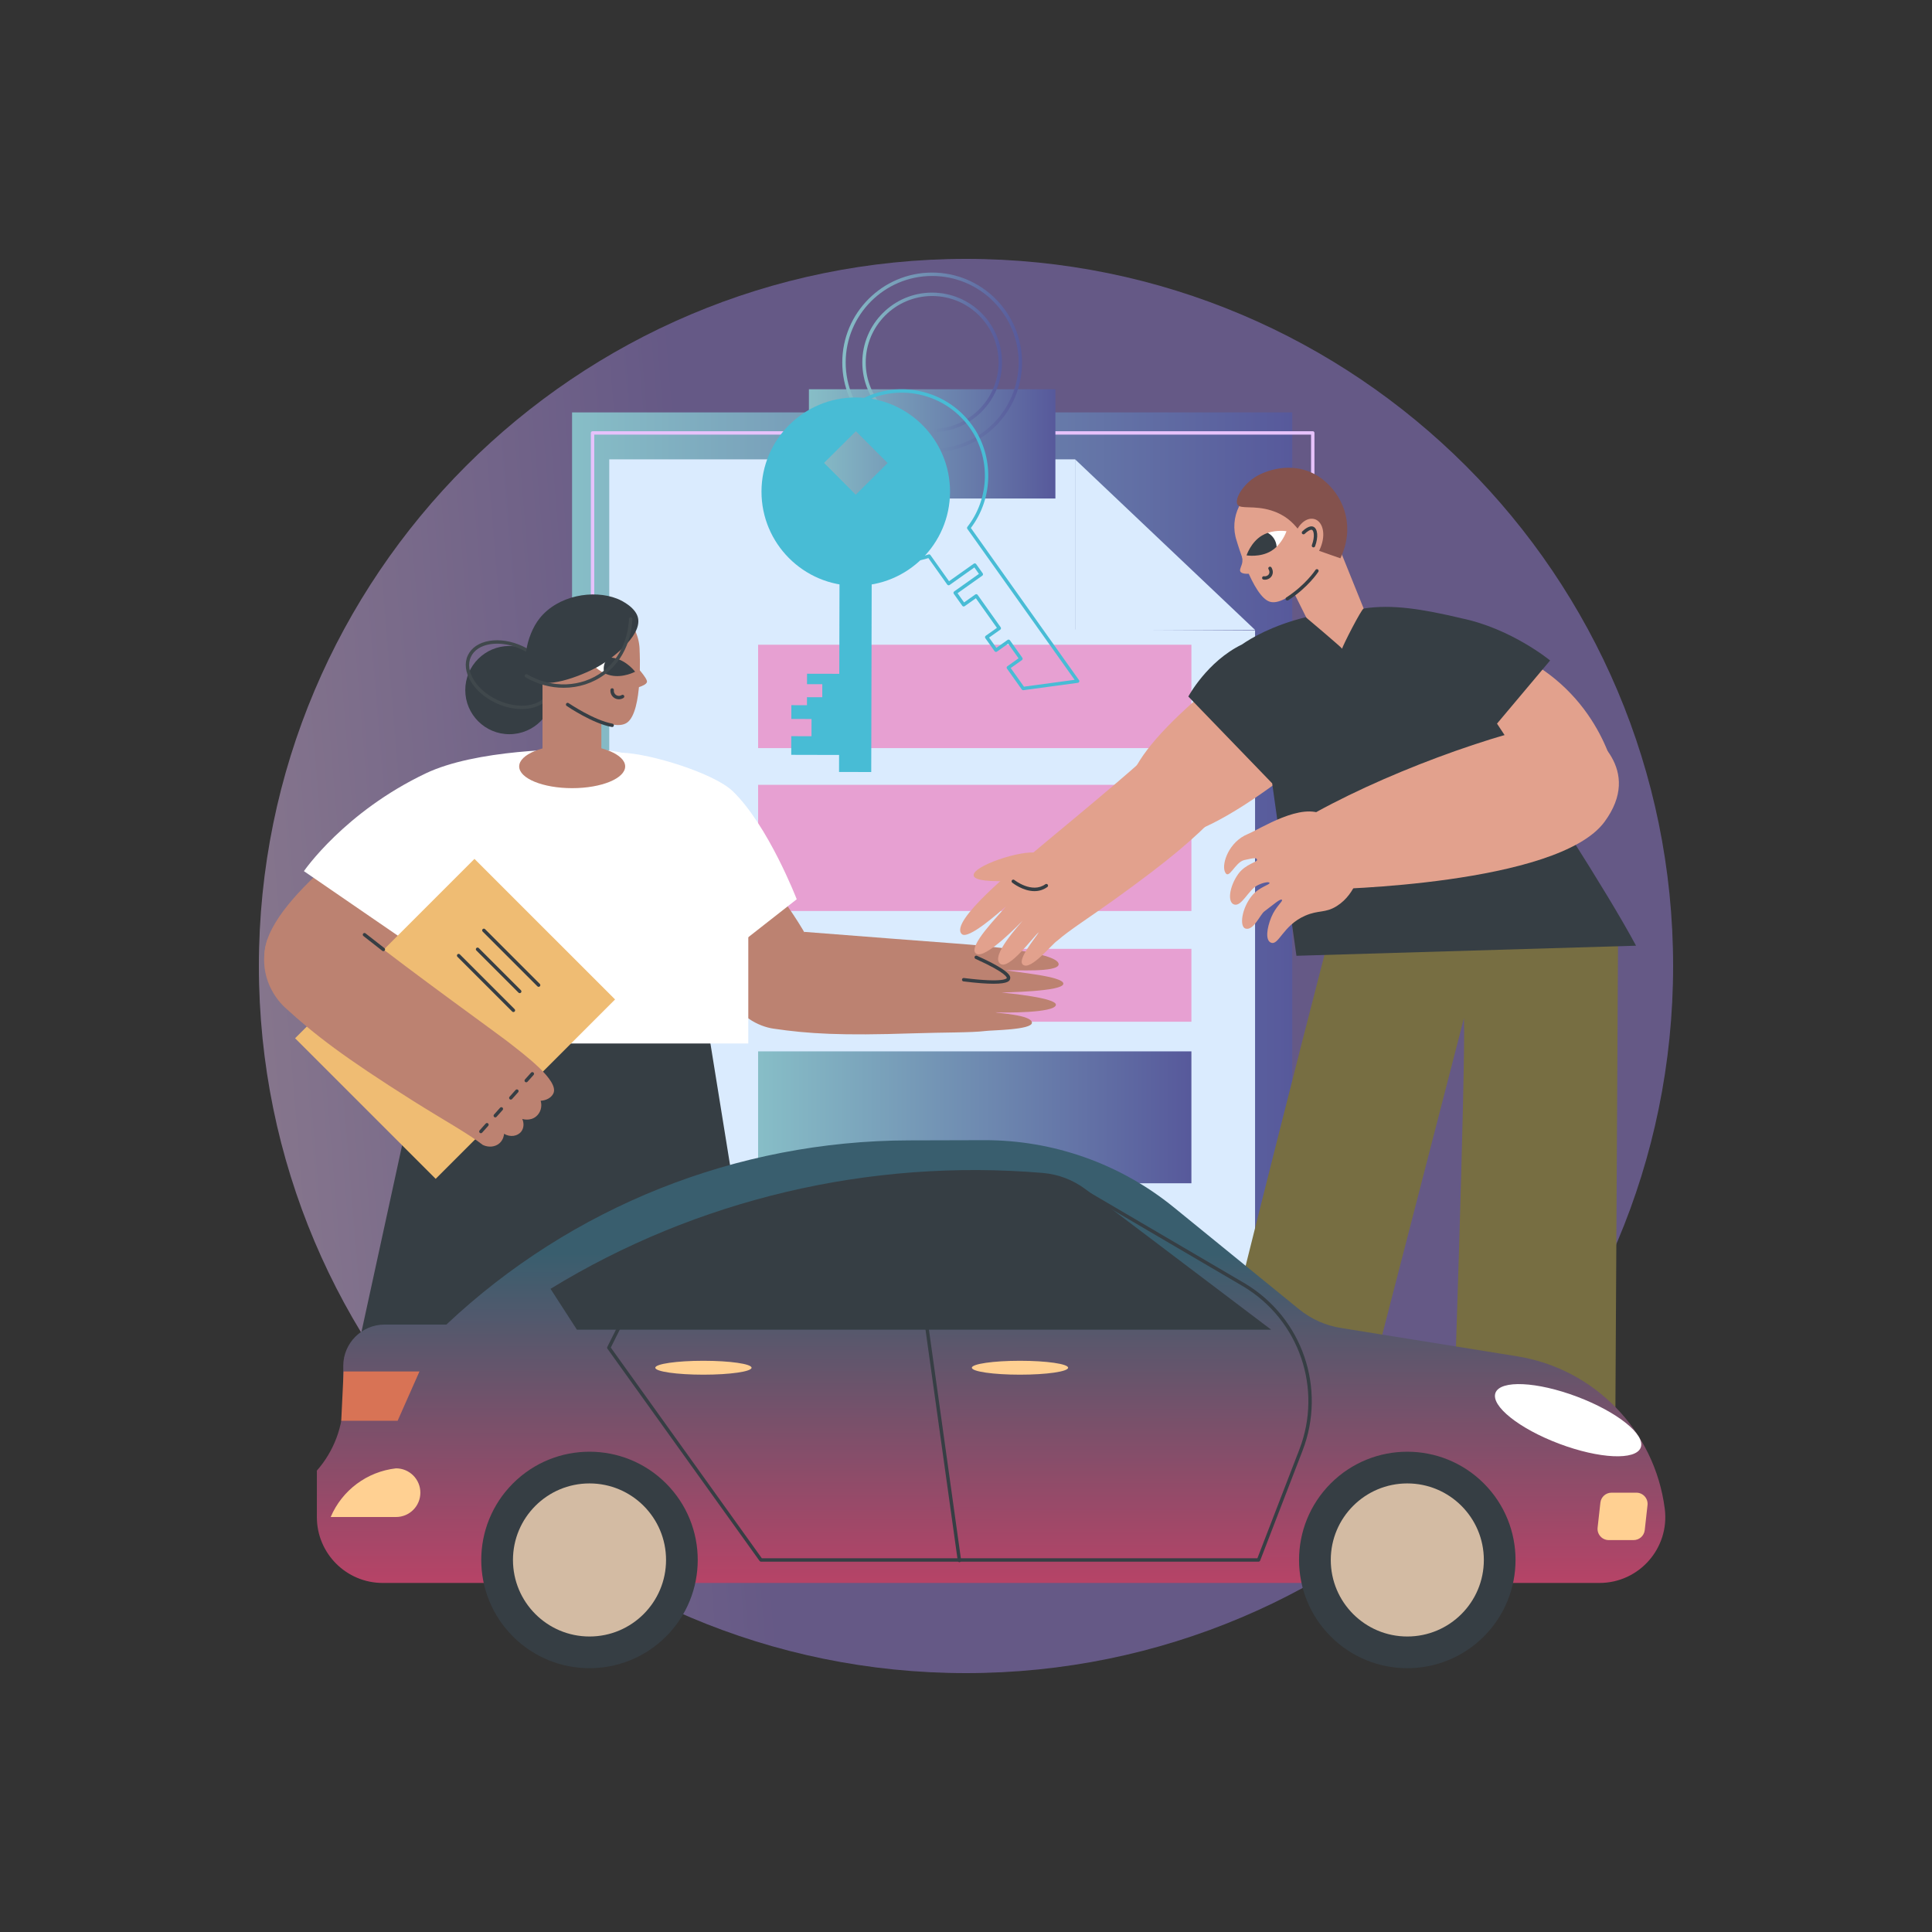 <svg width="2500" height="2500" viewBox="0 0 2500 2500" fill="none" xmlns="http://www.w3.org/2000/svg">
<rect x="0" y="0" width="2500" height="2500" fill="#333333" stroke="none"/>
<path opacity="0.5" d="M1250 2165C1755.34 2165 2165 1755.34 2165 1250C2165 744.659 1755.34 335 1250 335C744.659 335 335 744.659 335 1250C335 1755.34 744.659 2165 1250 2165Z" fill="url(#paint0_linear_89_3)"/>
<path d="M1672.17 533.649H740.246V1709.62H1672.17V533.649Z" fill="url(#paint1_linear_89_3)"/>
<path d="M766.775 1150.37C765.556 1150.37 764.57 1149.38 764.57 1148.16V560.178C764.57 558.959 765.556 557.973 766.775 557.973H1698.7C1699.92 557.973 1700.91 558.959 1700.91 560.178V834.273C1700.91 835.492 1699.92 836.478 1698.7 836.478C1697.48 836.478 1696.5 835.492 1696.5 834.273V562.383H768.98V1148.16C768.98 1149.38 767.994 1150.37 766.775 1150.37Z" fill="#E6C2FB"/>
<path d="M1624.05 1648.9H788.363V594.367H1391.16V814.509L1624.05 815.714V1648.9Z" fill="#DAEBFE"/>
<path d="M1624.06 815.112H1391.16V594.367L1624.06 815.112Z" fill="#DAEBFE"/>
<path d="M1541.67 1015.56H980.994V1178.84H1541.67V1015.56Z" fill="#E7A0D2"/>
<path d="M1541.67 1227.81H980.994V1322.11H1541.67V1227.81Z" fill="#E7A0D2"/>
<path d="M1541.67 1360.46H980.994V1531.15H1541.67V1360.46Z" fill="url(#paint2_linear_89_3)"/>
<path d="M928.248 1052.95C932.096 1036.65 922.005 1020.32 905.708 1016.47C889.411 1012.62 873.08 1022.71 869.231 1039.01C865.383 1055.31 875.475 1071.64 891.772 1075.49C908.069 1079.33 924.4 1069.24 928.248 1052.95Z" fill="#DAEBFE"/>
<path d="M1541.67 834.273H980.994V968.054H1541.67V834.273Z" fill="#E7A0D2"/>
<path d="M920.177 886.035C932.018 874.194 932.018 854.996 920.177 843.155C908.336 831.314 889.138 831.314 877.297 843.155C865.456 854.996 865.456 874.194 877.297 886.035C889.138 897.876 908.336 897.876 920.177 886.035Z" fill="#DAEBFE"/>
<path d="M920.175 1279.57C932.016 1267.72 932.016 1248.53 920.175 1236.69C908.334 1224.85 889.136 1224.85 877.295 1236.69C865.454 1248.53 865.455 1267.73 877.295 1279.57C889.136 1291.41 908.334 1291.41 920.175 1279.57Z" fill="#DAEBFE"/>
<path d="M898.749 1421.1C915.495 1421.1 929.07 1407.53 929.07 1390.78C929.07 1374.04 915.495 1360.46 898.749 1360.46C882.003 1360.46 868.428 1374.04 868.428 1390.78C868.428 1407.53 882.003 1421.1 898.749 1421.1Z" fill="#DAEBFE"/>
<path d="M1365.68 503.694H1046.74V645.062H1365.68V503.694Z" fill="url(#paint3_linear_89_3)"/>
<path d="M1206.21 585.299C1142.08 585.299 1089.91 533.128 1089.91 469.001C1089.91 404.874 1142.08 352.703 1206.21 352.703C1270.34 352.703 1322.51 404.874 1322.51 469.001C1322.51 533.128 1270.34 585.299 1206.21 585.299ZM1206.21 357.113C1144.51 357.113 1094.32 407.305 1094.32 469.001C1094.32 530.697 1144.51 580.889 1206.21 580.889C1267.9 580.889 1318.1 530.697 1318.1 469.001C1318.1 407.305 1267.91 357.113 1206.21 357.113Z" fill="url(#paint4_linear_89_3)"/>
<path d="M1206.21 559.369C1156.38 559.369 1115.84 518.83 1115.84 469.001C1115.84 419.171 1156.38 378.631 1206.21 378.631C1256.04 378.631 1296.58 419.17 1296.58 469.001C1296.58 518.829 1256.04 559.369 1206.21 559.369ZM1206.21 383.041C1158.81 383.041 1120.25 421.602 1120.25 469.001C1120.25 516.398 1158.81 554.959 1206.21 554.959C1253.61 554.959 1292.17 516.398 1292.17 469.001C1292.17 421.602 1253.61 383.041 1206.21 383.041Z" fill="url(#paint5_linear_89_3)"/>
<path d="M988.177 1776.97H456.08L566.756 1268.87H906.14L988.177 1776.97Z" fill="#363E44"/>
<path d="M832.492 1150.18C868.983 1203.75 964.835 1364.8 1032 1323.81C1063.19 1304.78 1075.97 1276.17 1048.45 1220.46C1026.95 1176.93 968.886 1106 954.503 1081.63C913.833 1104.48 873.162 1127.33 832.492 1150.18Z" fill="#BC8271"/>
<path d="M1041.27 1205.87C1096.09 1210.17 1220.13 1219.74 1232.77 1220.61C1256.39 1222.23 1370.97 1231.31 1369.87 1247.97C1369.16 1258.62 1311.81 1255.16 1301.78 1255.34C1313.52 1258.16 1375.65 1263.08 1375.98 1272.81C1376.34 1283.38 1296.66 1284.11 1296.05 1284.29C1304.6 1285.27 1367.49 1291.2 1366.31 1300.35C1364.94 1310.96 1299.09 1310.55 1288.38 1309.88C1289.12 1311.22 1335.26 1312.91 1335.32 1323.41C1335.38 1332.78 1282.68 1333 1275.42 1334.08C1256.37 1336.39 1221.35 1335.79 1181.55 1337.13C1088.09 1340.26 1046.28 1337.73 1000.86 1331.07C983.243 1328.49 951.6 1315.73 940.473 1277.72C972.427 1255.48 1009.31 1228.11 1041.27 1205.87Z" fill="#BC8271"/>
<path d="M1285.63 1272.97C1276.86 1272.97 1264.42 1272.14 1246.72 1269.92C1245.51 1269.77 1244.66 1268.67 1244.81 1267.46C1244.96 1266.25 1246.06 1265.4 1247.27 1265.54C1300.37 1272.21 1302.77 1265.73 1302.79 1265.66C1302.85 1265.42 1303.92 1259.52 1262.33 1240.79C1261.22 1240.29 1260.72 1238.99 1261.22 1237.88C1261.73 1236.77 1263.02 1236.28 1264.14 1236.77C1309.64 1257.27 1307.82 1263.96 1307.04 1266.82C1306.51 1268.77 1305.37 1272.97 1285.63 1272.97Z" fill="#363E44"/>
<path d="M507.866 1050.35C457.383 1091.01 304.507 1199.42 350.723 1263.1C388.951 1315.78 533.175 1203.63 585.922 1166.52C559.903 1127.79 533.885 1089.07 507.866 1050.35Z" fill="#BC8271"/>
<path d="M948.029 1228.62L1030.96 1163.64C1030.96 1163.64 994.103 1068.02 948.029 1023.69C924.276 1000.84 842.149 975.158 804.941 974.047L948.029 1228.62Z" fill="white"/>
<path d="M393.264 1127.27C393.264 1127.27 445.493 1050.82 551.172 1000.62C614.579 970.494 729.27 967.946 773.752 970.021C926.459 977.146 968.296 1153.44 968.296 1153.44C968.296 1163.27 968.296 1350.27 968.296 1350.27H490.428L550.889 1189.48L523.585 1216.79L393.264 1127.27Z" fill="white"/>
<path d="M795.889 1293.29L613.965 1111.37L381.835 1343.5L563.759 1525.42L795.889 1293.29Z" fill="#EFBC73"/>
<path d="M696.989 1276.96C696.425 1276.96 695.861 1276.75 695.43 1276.31L624.548 1205.43C623.687 1204.57 623.687 1203.17 624.548 1202.31C625.409 1201.45 626.805 1201.45 627.666 1202.31L698.548 1273.2C699.409 1274.06 699.409 1275.45 698.548 1276.31C698.117 1276.75 697.553 1276.96 696.989 1276.96Z" fill="#363E44"/>
<path d="M664.354 1309.6C663.79 1309.6 663.226 1309.38 662.795 1308.95L591.911 1238.07C591.05 1237.2 591.05 1235.81 591.911 1234.95C592.772 1234.09 594.167 1234.09 595.029 1234.95L665.913 1305.84C666.774 1306.7 666.774 1308.09 665.913 1308.95C665.482 1309.38 664.918 1309.6 664.354 1309.6Z" fill="#363E44"/>
<path d="M672.512 1285.12C671.948 1285.12 671.384 1284.91 670.953 1284.48L616.388 1229.91C615.527 1229.05 615.527 1227.65 616.388 1226.79C617.249 1225.93 618.645 1225.93 619.506 1226.79L674.071 1281.36C674.932 1282.22 674.932 1283.61 674.071 1284.48C673.64 1284.91 673.076 1285.12 672.512 1285.12Z" fill="#363E44"/>
<path d="M477.595 1214C526.33 1252.94 645.641 1338.98 656.952 1347.84C678.098 1364.4 724.144 1398.46 716.01 1415C713.305 1420.5 706.938 1423.97 699.619 1424.4C701.86 1431.93 699.473 1440 693.635 1444.75C685.964 1451.01 676.505 1448.14 675.813 1447.92C678.3 1453.48 677.881 1459.8 674.512 1464.2C669.862 1470.28 660.159 1471.98 652.311 1467.07C652.154 1468.79 651.385 1474.89 646.358 1479.33C640.788 1484.25 632.241 1485.13 624.732 1481.53C605.932 1466.83 572.882 1448.7 534.672 1424.61C444.933 1368.02 407.292 1339.02 368.891 1303.83C353.996 1290.19 332.411 1258.06 346.173 1215.28C390.334 1214.76 433.436 1214.52 477.595 1214Z" fill="#BC8271"/>
<path d="M496.079 1230.82C495.605 1230.82 495.13 1230.67 494.727 1230.36C483.985 1221.99 475.114 1215.06 470.257 1211.21C469.303 1210.46 469.142 1209.07 469.898 1208.12C470.654 1207.16 472.043 1207 472.996 1207.76C477.845 1211.6 486.707 1218.52 497.436 1226.88C498.396 1227.63 498.569 1229.01 497.821 1229.97C497.386 1230.53 496.736 1230.82 496.079 1230.82Z" fill="#363E44"/>
<path d="M680.947 1400.5C680.422 1400.5 679.896 1400.32 679.476 1399.94C678.57 1399.13 678.492 1397.73 679.304 1396.83L687.189 1388.02C688.007 1387.11 689.4 1387.04 690.303 1387.85C691.209 1388.66 691.287 1390.05 690.475 1390.96L682.59 1399.77C682.155 1400.25 681.552 1400.5 680.947 1400.5Z" fill="#363E44"/>
<path d="M660.976 1422.88C660.451 1422.88 659.925 1422.69 659.505 1422.32C658.599 1421.5 658.521 1420.11 659.333 1419.2L667.216 1410.4C668.034 1409.49 669.427 1409.41 670.329 1410.22C671.235 1411.04 671.313 1412.43 670.501 1413.34L662.618 1422.14C662.184 1422.63 661.581 1422.88 660.976 1422.88Z" fill="#363E44"/>
<path d="M640.89 1445.89C640.367 1445.89 639.841 1445.71 639.419 1445.33C638.513 1444.52 638.435 1443.12 639.247 1442.22L647.13 1433.41C647.94 1432.5 649.335 1432.42 650.243 1433.24C651.149 1434.05 651.227 1435.44 650.415 1436.35L642.532 1445.16C642.098 1445.64 641.495 1445.89 640.89 1445.89Z" fill="#363E44"/>
<path d="M622.244 1466.39C621.721 1466.39 621.195 1466.2 620.773 1465.82C619.866 1465.01 619.789 1463.62 620.601 1462.71L628.484 1453.9C629.294 1453 630.689 1452.92 631.597 1453.73C632.503 1454.54 632.581 1455.93 631.769 1456.84L623.886 1465.65C623.451 1466.14 622.848 1466.39 622.244 1466.39Z" fill="#363E44"/>
<path d="M659.152 950.059C690.681 950.059 716.24 924.5 716.24 892.971C716.24 861.442 690.681 835.883 659.152 835.883C627.624 835.883 602.064 861.442 602.064 892.971C602.064 924.5 627.624 950.059 659.152 950.059Z" fill="#363E44"/>
<path d="M675.012 917.502C664.604 917.502 653.209 915.05 642.11 909.923C612.429 896.214 595.927 868.507 605.324 848.162C609.947 838.152 619.972 831.434 633.552 829.244C646.809 827.11 661.956 829.548 676.195 836.125C705.876 849.834 722.38 877.541 712.984 897.886C707.098 910.625 692.437 917.502 675.012 917.502ZM643.24 832.899C640.165 832.899 637.159 833.129 634.253 833.599C622.167 835.548 613.316 841.376 609.328 850.01C600.95 868.15 616.485 893.23 643.957 905.919C671.429 918.61 700.6 914.176 708.978 896.04C717.356 877.9 701.821 852.82 674.347 840.131C664.048 835.373 653.287 832.899 643.24 832.899Z" fill="#40484C"/>
<path d="M740.39 1019.88C778.264 1019.88 808.966 1007.29 808.966 991.76C808.966 976.231 778.264 963.643 740.39 963.643C702.515 963.643 671.812 976.231 671.812 991.76C671.812 1007.29 702.515 1019.88 740.39 1019.88Z" fill="#BC8271"/>
<path d="M811.453 935.059C791.334 949.347 734.501 910.556 734.501 910.556L701.984 842.54C701.984 807.825 730.125 779.683 764.84 779.683C799.555 779.683 827.697 807.825 827.697 842.54C827.697 842.54 831.945 920.506 811.453 935.059Z" fill="#BC8271"/>
<path d="M778.151 841.834H701.984V1000.74H778.151V841.834Z" fill="#BC8271"/>
<path d="M820.475 859.067C820.475 859.067 838.105 877.538 837.168 882.415C836.048 888.236 816.41 891.787 816.41 891.787C816.41 891.787 820.943 859.112 820.475 859.067Z" fill="#BC8271"/>
<path d="M763.748 856.378C763.748 856.378 774.271 850.718 786.956 850.719C789.655 850.719 784.563 872.316 782.001 871.093C770.738 865.717 763.748 856.378 763.748 856.378Z" fill="white"/>
<mask id="mask0_89_3" style="mask-type:luminance" maskUnits="userSpaceOnUse" x="763" y="850" width="59" height="25">
<path d="M763.748 856.378C763.748 856.378 779.225 848.054 795.266 851.597C811.307 855.14 821.837 869.21 821.837 869.21C821.837 869.21 806.36 877.534 790.319 873.991C774.279 870.448 763.748 856.378 763.748 856.378Z" fill="white"/>
</mask>
<g mask="url(#mask0_89_3)">
<path d="M787.494 850.164C795.884 841.774 809.487 841.774 817.877 850.164C826.267 858.554 826.267 872.157 817.877 880.547C809.487 888.937 795.884 888.937 787.494 880.547C779.104 872.157 779.104 858.554 787.494 850.164Z" fill="#363E44"/>
</g>
<path d="M800.85 904.873C798.764 904.873 796.681 904.285 794.866 903.107C791.378 900.842 789.44 896.695 789.931 892.542C790.075 891.332 791.15 890.462 792.379 890.611C793.589 890.755 794.452 891.851 794.31 893.059C794.015 895.559 795.176 898.052 797.266 899.409C799.438 900.819 802.259 900.815 804.458 899.405C805.479 898.748 806.846 899.043 807.505 900.066C808.164 901.089 807.869 902.454 806.844 903.113C805.021 904.285 802.934 904.873 800.85 904.873Z" fill="#363E44"/>
<path d="M792.155 940.775C792.028 940.775 791.897 940.764 791.767 940.741C766.974 936.327 734.625 914.393 733.26 913.463C732.254 912.776 731.994 911.405 732.681 910.399C733.366 909.389 734.744 909.137 735.745 909.82C736.072 910.044 768.684 932.152 792.539 936.4C793.738 936.613 794.537 937.759 794.324 938.956C794.133 940.026 793.203 940.775 792.155 940.775Z" fill="#363E44"/>
<path d="M688.068 878.223C673.325 864.852 680.128 822.726 698.439 799.903C722.046 770.478 767.455 762.489 798.579 774.701C806.23 777.703 823.02 786.887 825.643 799.851C830.555 824.134 788.459 854.693 773.206 863C749.926 875.679 704.267 892.916 688.068 878.223Z" fill="#363E44"/>
<path d="M729.386 889.987C712.656 889.987 695.595 885.503 680.053 876.464C679 875.852 678.645 874.504 679.256 873.451C679.867 872.398 681.217 872.043 682.27 872.654C714.042 891.13 752.426 889.692 780.059 868.987C811.297 845.584 813.691 808.185 813.853 800.927C813.881 799.728 814.863 798.772 816.058 798.772C816.073 798.772 816.09 798.772 816.107 798.772C817.323 798.8 818.288 799.81 818.262 801.026C818.092 808.644 815.575 847.89 782.703 872.518C767.208 884.128 748.512 889.987 729.386 889.987Z" fill="#40484C"/>
<path d="M1912.4 1913.2H2035.47L2052.18 1760.69H1929.11L1912.4 1913.2Z" fill="#E2A18D"/>
<path d="M1927.15 1906.92H2040.39L2035.08 2018.81H1748.31L1757.12 2003.92C1792.67 1943.8 1857.31 1906.92 1927.15 1906.92Z" fill="#E6D0BE"/>
<path d="M1589.17 1913.2H1712.24L1746.17 1763.85H1623.1L1589.17 1913.2Z" fill="#E2A18D"/>
<path d="M1603.93 1906.92H1717.16L1702.74 2018.81H1425.09L1433.89 2003.92C1469.44 1943.8 1534.09 1906.92 1603.93 1906.92Z" fill="white"/>
<path d="M1702.74 2021.02H1425.09C1423.87 2021.02 1422.88 2020.03 1422.88 2018.81C1422.88 2017.6 1423.87 2016.61 1425.09 2016.61H1700.8L1714.97 1906.64C1715.13 1905.43 1716.22 1904.61 1717.44 1904.73C1718.65 1904.89 1719.5 1905.99 1719.35 1907.2L1704.93 2019.1C1704.79 2020.2 1703.85 2021.02 1702.74 2021.02Z" fill="#D3BBA3"/>
<path d="M2093.82 1204.36L2090.01 1878.93H1879.56C1879.56 1878.93 1896.83 1376.61 1894.35 1317.47L1746.17 1891.55L1554.19 1869.03C1554.19 1869.03 1688.43 1328.06 1728.44 1180.72C1728.44 1180.72 1859.82 1008.5 2093.82 1204.36Z" fill="#776E42"/>
<path d="M1643.25 778.657C1665.14 785.211 1705.16 738.045 1705.16 738.045L1714.39 663.888C1704.07 633.434 1667.21 615.818 1636.76 626.138C1606.31 636.458 1589.98 669.511 1600.3 699.965C1600.3 699.965 1620.94 771.982 1643.25 778.657Z" fill="#E2A18D"/>
<path d="M1766.67 792.583L1724.09 867.015L1635.84 689.558L1714.35 662.952L1766.67 792.583Z" fill="#E2A18D"/>
<path d="M1664.69 687.394C1664.69 687.394 1652.73 685.381 1640.53 689.514C1637.93 690.393 1649.87 709.499 1651.93 707.489C1661.01 698.65 1664.69 687.394 1664.69 687.394Z" fill="white"/>
<path d="M1632.83 693.066C1618.56 701.699 1613.02 718.657 1613.02 718.657C1613.02 718.657 1630.61 721.618 1644.88 712.986C1647.53 711.383 1649.87 709.493 1651.94 707.479C1651.51 700.143 1647.39 693.242 1640.52 689.537C1637.92 690.416 1635.33 691.554 1632.83 693.066Z" fill="#363E44"/>
<path d="M1601.4 653.091C1596.66 645.299 1610.28 623.282 1630.68 613.724C1655.67 602.012 1689.01 599.985 1715.46 623.611C1740.87 646.308 1752.86 683.656 1734.48 722.428C1725.62 719.281 1717.83 716.698 1706.93 712.773C1716.47 693.298 1712.06 677.593 1703.76 672.915C1696.67 668.923 1686.58 671.763 1679.09 683.978C1673.17 676.813 1663.84 666.415 1644.78 660.476C1622.73 653.605 1605.07 659.13 1601.4 653.091Z" fill="#84524D"/>
<path d="M1665.74 777.114C1665.01 777.114 1664.31 776.756 1663.88 776.102C1663.23 775.077 1663.52 773.714 1664.55 773.055C1689.31 757.122 1702.11 737.664 1702.24 737.468C1702.9 736.447 1704.26 736.157 1705.29 736.82C1706.31 737.483 1706.6 738.848 1705.94 739.871C1705.4 740.698 1692.48 760.324 1666.93 776.763C1666.56 777 1666.15 777.114 1665.74 777.114Z" fill="#363E44"/>
<path d="M1636.73 750.157C1636.15 750.157 1635.56 750.11 1634.97 750.015C1633.77 749.819 1632.96 748.686 1633.15 747.483C1633.35 746.284 1634.46 745.465 1635.68 745.661C1638.38 746.107 1641.04 744.813 1642.13 742.526C1643.48 739.686 1641.56 736.738 1641.54 736.708C1640.87 735.7 1641.13 734.331 1642.13 733.653C1643.13 732.973 1644.49 733.222 1645.18 734.219C1645.32 734.421 1648.57 739.247 1646.1 744.423C1644.42 747.954 1640.72 750.157 1636.73 750.157Z" fill="#363E44"/>
<path d="M1606.08 716.027C1607.07 718.418 1608.02 722.537 1607.62 726.84C1607.14 732.031 1603.75 736.305 1604.8 739.115C1605.5 740.999 1608.6 743.133 1617.1 742.296L1606.08 716.027Z" fill="#E2A18D"/>
<path d="M1699.64 708.323C1699.38 708.323 1699.12 708.278 1698.87 708.185C1697.73 707.759 1697.15 706.488 1697.57 705.347C1701.77 694.071 1699.95 686.638 1697.74 685.648C1695.93 684.804 1691.48 687.618 1688.26 690.805C1687.39 691.664 1685.99 691.651 1685.14 690.788C1684.28 689.92 1684.29 688.525 1685.15 687.67C1687.2 685.65 1694.28 679.253 1699.55 681.626C1705.2 684.169 1706.12 695.029 1701.7 706.889C1701.37 707.776 1700.53 708.323 1699.64 708.323Z" fill="#363E44"/>
<path d="M1736.92 945.409C1694.11 979.851 1524.91 1127.96 1475.85 1071.78C1439.56 1030.22 1452.22 978.963 1593.65 867.015C1621 895.576 1709.57 916.846 1736.92 945.409Z" fill="#E2A18D"/>
<path d="M1478.95 983.24C1439.72 1018.71 1343.21 1097.65 1334.1 1105.74C1317.06 1120.84 1227.13 1192.92 1244.67 1208.77C1252.95 1216.24 1292.97 1180.61 1301.94 1172.71C1293.4 1183.37 1251.45 1225.03 1262.89 1233.88C1274.68 1242.98 1322.72 1191.61 1323.3 1191.39C1318.82 1197.1 1282.1 1236.18 1293.84 1246.75C1305.14 1256.94 1337.78 1210.94 1344.17 1206.38C1339.41 1214.34 1316.12 1241.52 1323.5 1248.15C1333.39 1257.03 1362.09 1220.63 1368.25 1217.19C1383.4 1203.78 1410.43 1186.74 1441.52 1164.38C1514.53 1111.87 1544.89 1085.4 1575.56 1053.64C1587.46 1041.33 1604.07 1013.03 1590.22 977.55C1552.83 979.383 1516.34 981.406 1478.95 983.24Z" fill="#E2A18D"/>
<path d="M1304.04 1140.1C1268.3 1141.16 1260.84 1136.92 1259.96 1133.22C1257.05 1121.03 1321.74 1099.29 1342.35 1103.62C1351.79 1105.6 1359.44 1110.89 1359.44 1110.89C1364.01 1114.05 1367.08 1116.16 1367.21 1118.33C1367.48 1122.78 1355.52 1129.58 1304.04 1140.1Z" fill="#E2A18D"/>
<path d="M1338.55 1153.13C1323.71 1153.13 1310.56 1142.73 1309.81 1142.13C1308.86 1141.36 1308.71 1139.97 1309.47 1139.03C1310.24 1138.08 1311.63 1137.93 1312.57 1138.69C1312.8 1138.87 1335.36 1156.66 1352.68 1144.2C1353.67 1143.49 1355.05 1143.71 1355.76 1144.7C1356.47 1145.69 1356.25 1147.07 1355.26 1147.78C1349.82 1151.69 1344.07 1153.13 1338.55 1153.13Z" fill="#363E44"/>
<path d="M2091.27 1008.24C2091.27 1008.24 2074.83 903.888 1968.62 850.204L1887.74 958.111L2091.27 1008.24Z" fill="#E2A18D"/>
<path d="M2117.03 1223.74C2078.6 1152.09 1992.28 1019.55 1937.12 936.369L2005.83 854.658C2005.83 854.658 1955.66 813.212 1890.69 799.97L1890.69 799.913C1840.17 788.08 1801.54 781.69 1764.59 787.425C1761.77 787.863 1737.04 836.212 1736.73 839.41C1734.76 836.644 1689.63 798.649 1689.63 798.649C1646.24 809.429 1618.94 825.73 1607.25 833.843C1561.88 855.904 1537.7 901.293 1537.7 901.293L1646.19 1013.64L1677.59 1236.78L2117.03 1223.74Z" fill="#363E44"/>
<path d="M1614.65 1079.26C1630.65 1072.73 1684.6 1037.15 1713.45 1054.97C1742.5 1072.92 1754.61 1108.67 1754.67 1142.82C1754.57 1142.92 1754.47 1143.03 1754.37 1143.13C1750.42 1151.72 1743.19 1163.96 1729.97 1172.34C1714.9 1181.88 1706.49 1177.26 1689.02 1184.85C1659.53 1197.68 1654.77 1224.29 1644.36 1219.68C1637.21 1216.52 1639.31 1200.89 1644.94 1187.13C1650.71 1173.01 1660.39 1166.3 1658.82 1164.36C1657.1 1162.22 1648.14 1170.31 1636.09 1179.33C1630.49 1183.53 1622.2 1204.52 1611.79 1201.63C1603.5 1199.34 1606.65 1175.36 1620.01 1159.03C1629.46 1147.48 1643.72 1144.92 1642.71 1142.39C1641.96 1140.49 1633.5 1142.22 1626.65 1145.89C1615.36 1151.93 1606.65 1173.31 1597.12 1170.47C1587.79 1167.69 1590.92 1146.8 1602.25 1131C1611.8 1117.68 1627.84 1115.59 1626.61 1112.44C1625.75 1110.22 1625.34 1109.4 1610.24 1112.87C1597.64 1115.77 1589.9 1140.48 1584.9 1127.75C1580.69 1117.04 1590.5 1089.11 1614.65 1079.26Z" fill="#E2A18D"/>
<path d="M1990.01 939.558C2027.1 930.643 2066.31 946.608 2085.32 979.678C2097.78 1001.36 2101.05 1029.7 2076.25 1063.43C2015.86 1145.56 1718.33 1150.75 1718.33 1150.75L1646.19 1085.74C1735.93 1023.51 1887.92 964.096 1990.01 939.558Z" fill="#E2A18D"/>
<path d="M2154.19 1952.25C2160.73 2003.22 2121.03 2048.34 2069.64 2048.34H495.278C448.196 2048.34 410.029 2010.18 410.029 1963.09V1902.96C432.032 1877.91 444.165 1845.71 444.165 1812.36V1767.52C444.165 1737.95 468.135 1713.98 497.704 1713.98H577.621C739.594 1561.43 953.544 1476.21 1176.05 1475.64L1273.53 1475.38C1362.9 1475.15 1449.59 1505.85 1518.9 1562.26L1680.96 1694.15C1696.91 1707.13 1716.06 1715.57 1736.4 1718.58L1963.17 1755.05C2063.51 1771.18 2141.26 1851.44 2154.19 1952.25Z" fill="url(#paint6_linear_89_3)"/>
<path d="M1920.07 2117.62C1974.76 2062.92 1974.76 1974.24 1920.07 1919.54C1865.37 1864.84 1776.68 1864.84 1721.98 1919.54C1667.29 1974.24 1667.29 2062.92 1721.98 2117.62C1776.68 2172.32 1865.37 2172.32 1920.07 2117.62Z" fill="#363E44"/>
<path d="M1821.05 2117.62C1875.75 2117.62 1920.09 2073.28 1920.09 2018.58C1920.09 1963.88 1875.75 1919.54 1821.05 1919.54C1766.35 1919.54 1722.01 1963.88 1722.01 2018.58C1722.01 2073.28 1766.35 2117.62 1821.05 2117.62Z" fill="#D3BBA3"/>
<path d="M861.845 2117.61C916.543 2062.91 916.543 1974.23 861.845 1919.53C807.146 1864.83 718.462 1864.83 663.763 1919.53C609.065 1974.23 609.065 2062.91 663.763 2117.61C718.462 2172.31 807.146 2172.31 861.845 2117.61Z" fill="#363E44"/>
<path d="M762.823 2117.62C817.523 2117.62 861.865 2073.28 861.865 2018.58C861.865 1963.88 817.523 1919.54 762.823 1919.54C708.124 1919.54 663.781 1963.88 663.781 2018.58C663.781 2073.28 708.124 2117.62 762.823 2117.62Z" fill="#D3BBA3"/>
<path d="M746.487 1720.57H1644.85L1404.95 1539.09C1388.81 1526.87 1369.53 1519.49 1349.36 1517.79C1124.91 1498.87 901.212 1552.08 712.363 1667.73L746.487 1720.57Z" fill="#363E44"/>
<path d="M2123.1 1873.12C2129.44 1856.28 2092.51 1826.79 2040.6 1807.25C1988.7 1787.7 1941.48 1785.5 1935.14 1802.34C1928.8 1819.18 1965.74 1848.67 2017.64 1868.22C2069.55 1887.76 2116.76 1889.96 2123.1 1873.12Z" fill="white"/>
<path d="M514.536 1838.46H441.572L444.639 1774.7H542.776L514.536 1838.46Z" fill="#D87355"/>
<path d="M1628.59 2020.78H984.663C983.952 2020.78 983.285 2020.44 982.872 2019.86L786.023 1745.22C785.545 1744.55 785.476 1743.68 785.842 1742.94L825.88 1662.87C826.427 1661.78 827.749 1661.34 828.838 1661.88C829.927 1662.43 830.369 1663.75 829.824 1664.84L790.381 1743.73L985.796 2016.37H1627.08L1681.36 1875.65C1711.68 1797.05 1681.32 1708.4 1609.19 1664.88L1397.83 1540.99C1396.78 1540.37 1396.43 1539.02 1397.04 1537.97C1397.65 1536.92 1399 1536.56 1400.06 1537.18L1611.44 1661.09C1685.44 1705.74 1716.56 1796.63 1685.47 1877.24L1630.65 2019.37C1630.32 2020.22 1629.5 2020.78 1628.59 2020.78Z" fill="#363E44"/>
<path d="M1241.5 2021.44C1240.42 2021.44 1239.47 2020.65 1239.32 2019.54L1196.01 1709.26C1195.84 1708.05 1196.68 1706.94 1197.89 1706.77C1199.09 1706.58 1200.21 1707.44 1200.38 1708.65L1243.69 2018.93C1243.86 2020.14 1243.02 2021.25 1241.81 2021.42C1241.71 2021.44 1241.6 2021.44 1241.5 2021.44Z" fill="#363E44"/>
<path d="M910.228 1778.83C944.624 1778.83 972.507 1774.81 972.507 1769.84C972.507 1764.87 944.624 1760.84 910.228 1760.84C875.832 1760.84 847.949 1764.87 847.949 1769.84C847.949 1774.81 875.832 1778.83 910.228 1778.83Z" fill="#FFD092"/>
<path d="M1319.86 1778.83C1354.26 1778.83 1382.14 1774.81 1382.14 1769.84C1382.14 1764.87 1354.26 1760.84 1319.86 1760.84C1285.47 1760.84 1257.59 1764.87 1257.59 1769.84C1257.59 1774.81 1285.47 1778.83 1319.86 1778.83Z" fill="#FFD092"/>
<path d="M512.467 1963H427.916C442.682 1928.31 474.975 1904.26 512.439 1900.04L512.467 1900.04C529.854 1900.04 543.949 1914.13 543.949 1931.52C543.949 1948.91 529.854 1963 512.467 1963Z" fill="#FFD092"/>
<path d="M2113.86 1992.87H2081.72C2073.07 1992.87 2066.34 1985.35 2067.3 1976.75L2070.89 1944.43C2071.71 1937.08 2077.92 1931.52 2085.32 1931.52H2117.46C2126.11 1931.52 2132.84 1939.04 2131.88 1947.64L2128.29 1979.96C2127.47 1987.31 2121.26 1992.87 2113.86 1992.87Z" fill="#FFD092"/>
<path d="M1323.98 893.112C1323.28 893.112 1322.6 892.772 1322.19 892.184L1303.01 865.194C1302.67 864.718 1302.53 864.126 1302.63 863.549C1302.73 862.972 1303.05 862.457 1303.53 862.119L1318.01 851.848L1304.56 832.922L1290.07 843.195C1289.08 843.901 1287.71 843.664 1287 842.674L1275 825.783C1274.66 825.307 1274.52 824.715 1274.62 824.138C1274.72 823.561 1275.04 823.046 1275.52 822.708L1290 812.437L1262.77 774.117L1248.28 784.39C1247.3 785.096 1245.92 784.861 1245.21 783.869L1234.2 768.377C1233.86 767.901 1233.73 767.309 1233.82 766.732C1233.92 766.155 1234.25 765.64 1234.72 765.302L1266.74 742.597L1260.82 734.271L1228.8 756.978C1227.82 757.684 1226.44 757.45 1225.73 756.457L1201.34 722.14C1155.23 737.007 1103.72 719.985 1075.58 680.39C1058.26 656.01 1051.47 626.35 1056.48 596.874C1061.48 567.395 1077.68 541.631 1102.08 524.322C1152.45 488.595 1222.53 500.467 1258.3 550.793C1286.43 590.385 1285.53 644.575 1256.28 683.166L1396.24 880.11C1396.69 880.739 1396.78 881.557 1396.47 882.265C1396.16 882.971 1395.51 883.469 1394.74 883.572L1324.28 893.091C1324.18 893.106 1324.08 893.112 1323.98 893.112ZM1307.88 864.439L1325.01 888.543L1390.54 879.691L1251.74 684.392C1251.18 683.597 1251.2 682.525 1251.8 681.757C1280.85 644.615 1282.04 591.812 1254.7 553.348C1220.34 505.006 1153.02 493.596 1104.63 527.919C1081.19 544.545 1065.63 569.298 1060.83 597.612C1056.02 625.928 1062.54 654.418 1079.18 677.838C1106.52 716.306 1156.81 732.588 1201.49 717.447C1202.4 717.137 1203.43 717.462 1203.99 718.259L1228.05 752.109L1260.07 729.402C1261.06 728.696 1262.43 728.933 1263.14 729.923L1271.61 741.843C1271.95 742.319 1272.08 742.911 1271.99 743.488C1271.89 744.065 1271.56 744.58 1271.09 744.918L1239.07 767.623L1247.53 779.521L1262.01 769.248C1263 768.54 1264.38 768.779 1265.09 769.769L1294.87 811.682C1295.21 812.158 1295.35 812.75 1295.25 813.327C1295.15 813.904 1294.83 814.419 1294.35 814.757L1279.87 825.028L1289.32 838.326L1303.8 828.053C1304.79 827.345 1306.17 827.584 1306.88 828.574L1322.88 851.094C1323.22 851.57 1323.35 852.162 1323.26 852.739C1323.16 853.316 1322.84 853.831 1322.36 854.169L1307.88 864.439Z" fill="#48BCD5"/>
<path d="M985.366 635.887C985.207 703.194 1039.69 757.885 1107.07 758.043C1174.44 758.201 1229.18 703.767 1229.34 636.46C1229.5 569.153 1175.01 514.462 1107.64 514.304C1040.27 514.145 985.524 568.58 985.366 635.887ZM1066.32 598.981L1107.54 557.993L1148.57 599.175L1107.35 640.163L1066.32 598.981Z" fill="#48BCD5"/>
<path d="M1023.9 952.614L1050.06 952.676L1050.11 930.385L1023.96 930.324L1024 912.492L1106.89 912.687L1106.74 976.95L1023.85 976.755L1023.9 952.614Z" fill="#48BCD5"/>
<path d="M1044.23 902.165L1064.01 902.211L1064.05 885.355L1044.27 885.308L1044.3 871.823L1106.99 871.97L1106.87 920.568L1044.19 920.421L1044.23 902.165Z" fill="#48BCD5"/>
<path d="M1086.46 692.786L1085.72 998.907L1127.37 999.007L1128.11 692.886L1086.46 692.786Z" fill="#48BCD5"/>
<path d="M1107.36 744.696C1107.27 744.696 1107.19 744.696 1107.1 744.696C1078.08 744.627 1050.83 733.276 1030.36 712.73C1009.9 692.185 998.662 664.904 998.731 635.919C998.871 576.167 1047.58 527.65 1107.35 527.65C1107.44 527.65 1107.52 527.65 1107.61 527.65C1136.63 527.719 1163.88 539.07 1184.34 559.616C1204.81 580.161 1216.05 607.44 1215.98 636.427C1215.84 696.179 1167.13 744.694 1107.36 744.696ZM1107.35 532.06C1050 532.06 1003.27 578.6 1003.14 635.928C1003.07 663.738 1013.85 689.907 1033.49 709.619C1053.13 729.329 1079.27 740.222 1107.11 740.286C1107.19 740.286 1107.28 740.286 1107.36 740.286C1164.71 740.29 1211.44 693.746 1211.57 636.418C1211.64 608.608 1200.86 582.437 1181.22 562.727C1161.58 543.017 1135.44 532.124 1107.6 532.06C1107.52 532.06 1107.43 532.06 1107.35 532.06Z" fill="#48BCD5"/>
<path d="M1113.33 982.759C1113.33 982.759 1113.33 982.759 1113.33 982.759C1112.11 982.757 1111.12 981.766 1111.13 980.55L1111.63 764.506C1111.64 763.289 1112.62 762.305 1113.84 762.305C1113.84 762.305 1113.84 762.305 1113.84 762.305C1115.06 762.307 1116.05 763.298 1116.04 764.514L1115.54 980.558C1115.53 981.775 1114.55 982.759 1113.33 982.759Z" fill="#48BCD5"/>
<defs>
<linearGradient id="paint0_linear_89_3" x1="219.216" y1="1510.47" x2="955.197" y2="1449.34" gradientUnits="userSpaceOnUse">
<stop stop-color="#E7C5EA"/>
<stop offset="1" stop-color="#987FDA"/>
</linearGradient>
<linearGradient id="paint1_linear_89_3" x1="740.255" y1="1121.72" x2="1672.15" y2="1121.72" gradientUnits="userSpaceOnUse">
<stop stop-color="#87BEC7"/>
<stop offset="1" stop-color="#57599B"/>
</linearGradient>
<linearGradient id="paint2_linear_89_3" x1="980.999" y1="1445.82" x2="1541.66" y2="1445.82" gradientUnits="userSpaceOnUse">
<stop stop-color="#87BEC7"/>
<stop offset="1" stop-color="#57599B"/>
</linearGradient>
<linearGradient id="paint3_linear_89_3" x1="1046.74" y1="574.388" x2="1365.67" y2="574.388" gradientUnits="userSpaceOnUse">
<stop stop-color="#87BEC7"/>
<stop offset="1" stop-color="#57599B"/>
</linearGradient>
<linearGradient id="paint4_linear_89_3" x1="1089.91" y1="469.017" x2="1322.5" y2="469.017" gradientUnits="userSpaceOnUse">
<stop stop-color="#87BEC7"/>
<stop offset="1" stop-color="#57599B"/>
</linearGradient>
<linearGradient id="paint5_linear_89_3" x1="1115.84" y1="469.012" x2="1296.57" y2="469.012" gradientUnits="userSpaceOnUse">
<stop stop-color="#87BEC7"/>
<stop offset="1" stop-color="#57599B"/>
</linearGradient>
<linearGradient id="paint6_linear_89_3" x1="1285.14" y1="1622.9" x2="1284.31" y2="2166.27" gradientUnits="userSpaceOnUse">
<stop stop-color="#395E6E"/>
<stop offset="1" stop-color="#D93C65"/>
</linearGradient>
</defs>
</svg>
